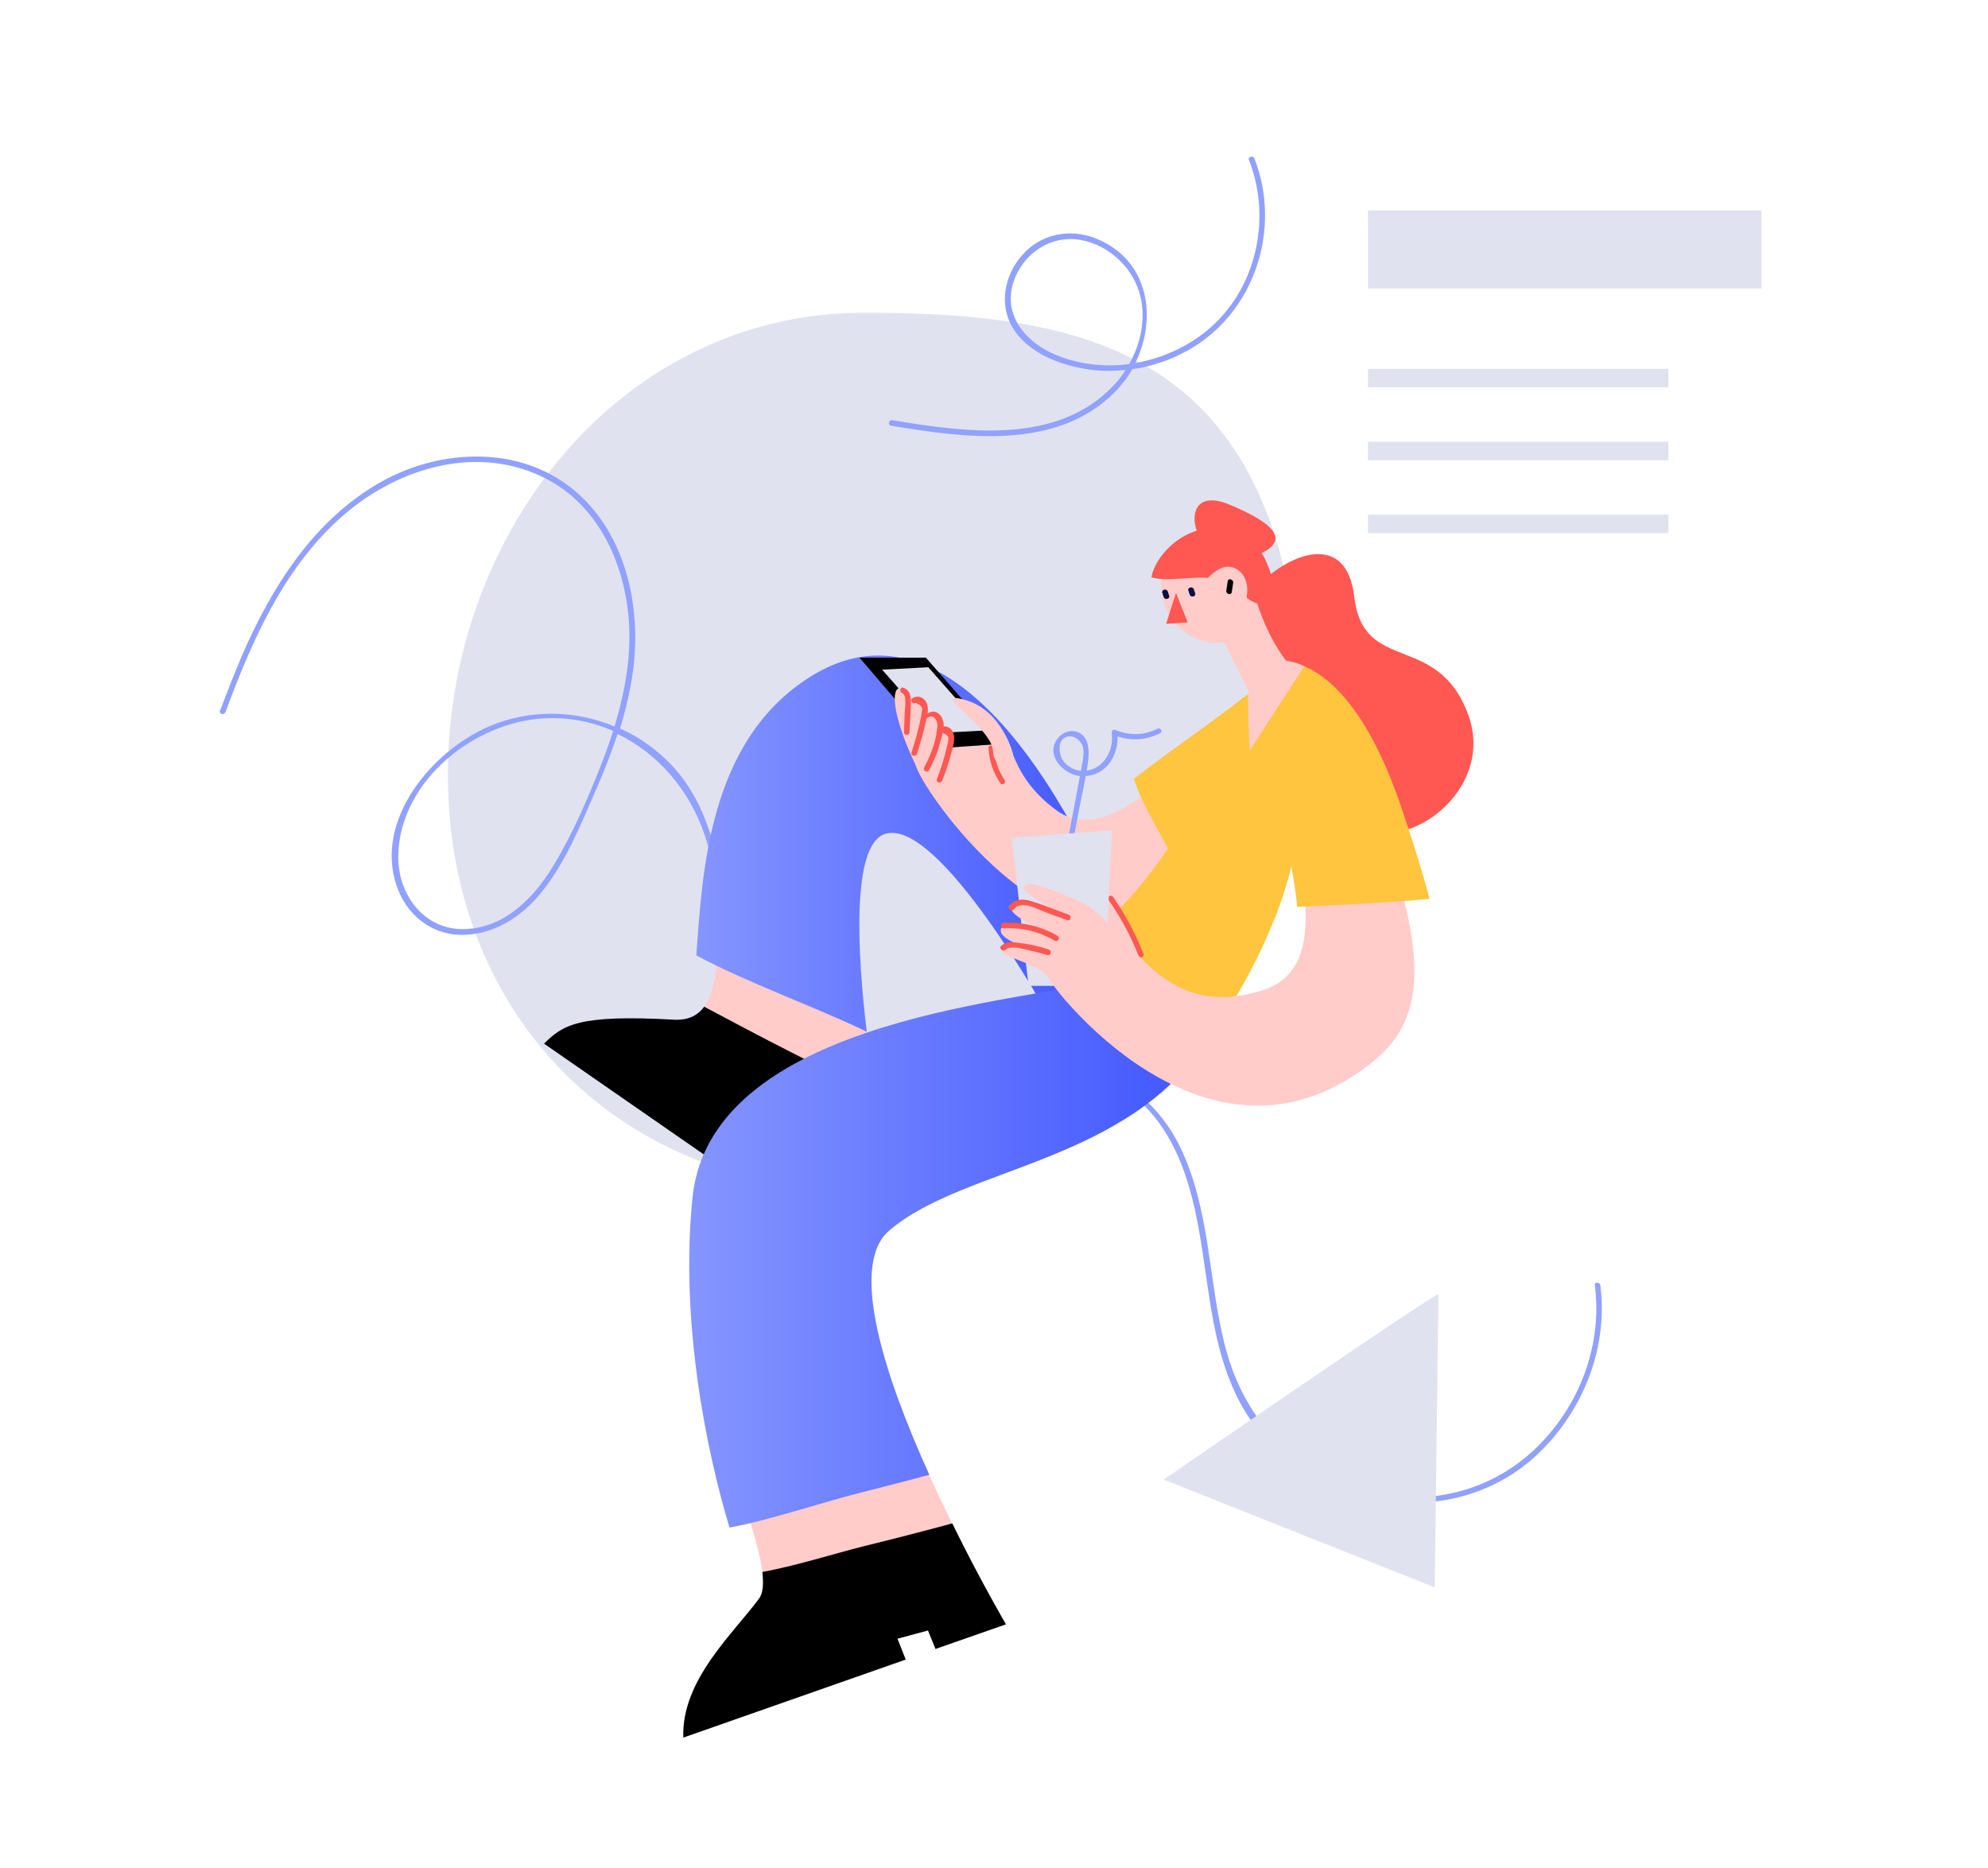 <svg width="581" height="546" viewBox="0 0 581 546" fill="none" xmlns="http://www.w3.org/2000/svg">
<path d="M380.8 219.7C380.8 290.6 323.4 348 252.5 348C181.6 348 130.9 297.3 130.9 226.4C130.9 155.5 181.6 91.4 252.5 91.4C323.4 91.4 380.8 104.9 380.8 219.7Z" fill="#E0E2F0"/>
<path d="M514.8 61.5H399.8V84.3H514.8V61.5Z" fill="#E0E2F0"/>
<path d="M487.6 107.8H399.8V113.2H487.6V107.8Z" fill="#E0E2F0"/>
<path d="M487.6 129.1H399.8V134.5H487.6V129.1Z" fill="#E0E2F0"/>
<path d="M487.6 150.4H399.8V155.8H487.6V150.4Z" fill="#E0E2F0"/>
<path d="M467.7 375.6C467.6 374.6 465.9 374.6 466.1 375.6C468.5 394.1 460.8 412.9 446.8 425.1C432.6 437.4 413.3 440.6 395.6 434.9C376.4 428.7 363.5 413.6 358.3 394.4C353 374.7 353.9 353.4 344.7 334.8C336.8 318.7 317.9 305.5 299.7 313.6C298.7 314 299.6 315.4 300.5 315C310.3 310.6 321.4 313.3 329.9 319.3C339 325.8 344.3 336 347.4 346.5C353.6 367.2 352 390 362.2 409.5C378.1 439.8 420.6 449.1 447 427.1C461.8 414.6 470.2 394.8 467.7 375.6Z" fill="#90A1FF"/>
<path d="M329.3 315.6C310.9 330.2 285.5 335.1 263.1 328C242.4 321.4 225 304.7 217.6 284.2C210.3 263.9 211.8 239.8 196 223.3C191.7 218.9 186.7 215.3 181.2 212.9C182.9 207.4 184.2 201.8 185 196.1C187.5 177.2 182.9 155.7 167.6 143.1C151.8 130.1 128.8 131.1 111.6 140.7C92 151.6 79.5 171.3 70.8 191.4C68.5 196.8 66.4 202.2 64.3 207.7C63.9 208.7 65.5 209.1 65.9 208.1C73.5 187.6 82.6 166.7 99.1 151.7C114.8 137.4 138 129.7 158.2 139.2C176.8 147.9 184.7 169.4 183.9 188.8C183.6 196.8 181.9 204.6 179.6 212.3C168 207.5 154.8 207.2 142.9 212.3C126.2 219.5 109.4 239.6 115.9 258.8C118.6 267 125.6 272.9 134.3 273.2C143.9 273.5 152.5 268 158.3 260.7C165.3 252 169.7 241.1 174.1 231C176.5 225.6 178.6 220.1 180.5 214.5C192.3 220.2 201.5 230.9 205.9 243.9C212.2 262.7 212.2 282.8 223.5 299.9C234.3 316.3 251.7 328.3 271.1 331.8C291.9 335.6 313.8 330 330.3 316.9C331.2 316.1 330.1 315 329.3 315.6ZM176 222.7C171.9 233.1 167.4 243.7 161.6 253.2C156 262.4 147.6 271 136.2 271.5C123.9 272.1 116 261.2 116.4 249.6C117.1 227.9 139 210.7 159.6 209.9C166.6 209.6 173.2 211 179.2 213.6C178.2 216.8 177.1 219.8 176 222.7Z" fill="#90A1FF"/>
<path d="M366.6 46.3C366.2 45.3 364.6 45.8 365 46.7C371.3 62.7 367.8 81.9 355.5 94.1C349.2 100.4 340.7 104.5 331.8 106.1C338.3 92.9 335.8 75.9 320.3 69.7C312.6 66.6 304 68.4 298.6 74.7C293.6 80.5 291.9 88.9 295.9 95.7C300.5 103.3 310 106.8 318.4 108C321.9 108.5 325.4 108.5 329 108.1C327.9 109.8 326.7 111.4 325.3 112.8C308.7 130.2 282 126.3 260.8 122.8C259.8 122.6 259.3 124.2 260.4 124.4C282 128 308.9 131.8 326 114.4C327.9 112.4 329.6 110.2 330.9 107.9C336.5 107.1 341.9 105.3 346.8 102.6C366.6 91.8 374.7 67 366.6 46.3ZM307.4 103.2C299.3 99.4 293.3 91.9 296.1 82.7C298.7 74.3 306.9 68.6 315.7 70.1C324.3 71.6 331.6 78.6 333.4 87.1C334.8 93.7 333.3 100.6 330 106.4C322.4 107.4 314.4 106.4 307.4 103.2Z" fill="#90A1FF"/>
<path d="M420.4 378.2C417.1 379.3 340.1 432.4 340.1 432.4L419.3 463.9L420.4 378.2Z" fill="#E0E2F0"/>
<path d="M209.8 278.6C209.1 287.7 207.5 294.4 202.6 296.9C205.1 298.7 208 300 210.5 301.4C214.4 303.5 218.2 305.5 221.9 307.9C230.3 313.4 238.6 320.1 248.8 321.8C249.3 321.9 249.4 322.2 249.4 322.6C251.7 323.2 254 323.7 256.3 324.1L256.6 324C256.6 324 253.9 309.2 252.3 292.3C238.1 288 223.7 284 209.8 278.6Z" fill="#FFCCCA"/>
<path d="M205.8 294.2C203.9 296.8 201.1 298.2 197 298C168.8 296.4 164.5 299.6 159 305L213.8 343L256.6 324C256.6 324 256.3 322.3 255.8 319.5C238.9 311.7 222.3 303 205.8 294.2Z" fill="black"/>
<path d="M237.1 197.6C206.7 216.4 205.3 255.8 203.5 279.2C217.9 287 238.6 294.4 253.3 301.5C250.6 278.9 248.7 246.8 258.7 243.7C274.4 238.8 306.4 296.8 306.4 296.8L329.7 277.3C328.8 274 289.4 165.2 237.1 197.6Z" fill="url(#paint0_linear)"/>
<path d="M222.8 464.9C234.6 465.2 246.6 462 257.7 458.7C265.6 456.4 273.4 453.6 281.1 450.9C277.6 444 273.8 436.2 270.2 428C253.4 434.4 236.2 440 218.5 442.3C221.7 452.7 223.8 460.5 222.8 464.9Z" fill="#FFCCCA"/>
<path d="M252.7 451.8C243.2 454.2 233 457.5 222.8 459.4C223.2 462.9 223 465.5 221.9 467.1C214.3 477.4 199.1 491 199.7 507.8L264.7 485L262.3 478.9L271.2 476.5L273.4 481.9L294 474.7C294 474.7 286.6 462.1 278.3 445.2C269.8 447.5 261.3 449.7 252.7 451.8Z" fill="black"/>
<path d="M321.2 286.5C304.9 292.5 207.9 296.3 202.4 349.9C198.7 385.7 206.3 423.6 213.2 446.4C224.2 444.5 241.4 438.7 251.6 436.2C258.3 434.5 264.9 432.8 271.6 431C258.9 403 247.8 369.9 259.9 359.6C282.1 340.6 330.4 340.1 353.7 302.7C370.9 275.2 321.2 286.5 321.2 286.5Z" fill="url(#paint1_linear)"/>
<path d="M371.8 173.1C371.8 173.6 371.7 174.1 371.6 174.5C371.5 175 371.5 175.4 371.4 175.9C371.4 176 371.4 176.1 371.3 176.2C371.2 176.6 371.1 177 371 177.4C369.2 183.2 364.5 187.8 357.3 187.9C343.4 188.2 337.9 176.6 339.7 167.1C340.9 160.7 345.3 155.2 352.6 154.7C352.9 154.7 353.2 154.7 353.5 154.7C360.2 154.6 365 157.1 368 160.7C368.5 161.3 369 162 369.4 162.7C369.7 163.2 369.9 163.6 370.1 164.1C370.4 164.8 370.7 165.6 371 166.3C371.7 168.4 372 170.8 371.8 173.1Z" fill="#FFCCCA"/>
<path d="M371.8 173.1C371.8 173.6 371.7 174.1 371.6 174.5C371.5 175 371.5 175.4 371.4 175.9C371.4 176 371.4 176.1 371.3 176.2C371.2 176.6 371.1 177 371 177.4C370.5 177.3 366.3 176.5 364.3 174.6C365.1 170.9 363.8 166.9 360.2 165.8C357.4 165 354.9 167 353 168.9C350.3 168.3 340.4 170.1 336.5 168.7C337.7 162.3 345.1 155.2 352.5 154.6C352.8 154.6 353.1 154.6 353.4 154.6C360.1 154.5 364.9 157 367.9 160.6C368.4 161.2 368.9 161.9 369.3 162.6C369.6 163.1 369.8 163.5 370 164C370.3 164.7 370.6 165.5 370.9 166.2C371.7 168.4 372 170.8 371.8 173.1Z" fill="#FF5852"/>
<path d="M343.7 173.3L347.1 181.9L340.8 182.3L343.7 173.3Z" fill="#FF5852"/>
<path d="M348.9 172.2L349.3 173.4C349.6 174.4 348 174.7 347.7 173.8L347.3 172.6C347 171.6 348.6 171.3 348.9 172.2Z" fill="#0D0F44"/>
<path d="M341.3 172.9L341.7 174.1C342 175.1 340.4 175.4 340.1 174.5L339.7 173.3C339.4 172.2 341 171.9 341.3 172.9Z" fill="#0D0F44"/>
<path d="M358.8 169.9C358.7 170.8 358.5 171.7 358.4 172.6C358.2 173.6 359.8 174.1 360 173C360.1 172.1 360.3 171.2 360.4 170.3C360.5 169.3 358.9 168.8 358.8 169.9Z" fill="black"/>
<path d="M351.3 158.3C347.2 152.1 348.3 142.8 359.4 147.5C370.5 152.1 378.1 157.5 368.1 161.9C358 166.1 351.3 158.3 351.3 158.3Z" fill="#FF5852"/>
<path d="M336.7 230.5C326.7 238.4 316.7 242.8 308.6 236.7C301.2 231.2 298 225.5 296 220.4C294.8 219.9 293.7 219.1 292.8 218C288.4 212.3 283.1 207.4 277.6 202.7C270.9 204.9 265.6 217.8 267.7 223.9C271.2 234.2 313.4 291.1 342 259.7C344.5 257 346.7 254.3 348.8 251.6C344.2 245 340.3 237.8 336.7 230.5Z" fill="#FFCCCA"/>
<path d="M368.1 210.7C367.7 212.7 367.2 215 366.4 217.5C363.4 227.9 357.3 241.6 345.1 256.1C342.1 247.7 333.9 236.2 331.4 227.6C340.2 220.7 351.9 212.6 360.9 205.8C361.7 205.2 362.5 204.6 363.2 204C363.7 203.6 364.2 203.3 364.6 202.9C365.3 202.3 366.1 201.7 366.8 201.1C367.7 200.4 368.5 199.7 369.3 199C369.4 198.9 369.6 203.4 368.1 210.7Z" fill="#FFC53E"/>
<path d="M293.6 228C291.7 225.1 290.7 222 290.5 218.6C290.4 217.6 288.8 217.6 288.9 218.6C289.1 222.3 290.2 225.7 292.3 228.8C292.7 229.7 294.2 228.9 293.6 228Z" fill="#FF5852"/>
<path d="M369.4 177.1C370.2 177.4 379.8 200 379.8 200C379.8 200 366.9 206.3 366.6 205.5C366.3 204.7 354.1 180.4 354.1 180.4L369.4 177.1Z" fill="#FFCCCA"/>
<path d="M366.5 172.9C371.4 165.3 393.1 151.8 395.8 174.5C398.5 197.2 420.2 184.5 429.1 208.9C438 233.3 405.2 253.1 395.8 238.2C386.4 223.3 404.5 210.5 387.9 203C371.3 195.5 366.5 172.9 366.5 172.9Z" fill="#FF5852"/>
<path d="M379.9 233.7C379.9 246 376.5 258.4 372.2 269.2C364.5 288.5 353.7 302.8 353.7 302.8L314.8 273.9C327.7 269.7 342 248.4 353.2 228.9C359.4 218 364.6 207.7 368.1 201.1C368.1 201.1 372.1 189.6 377.1 212.1C377.8 215.2 378.5 219 379.2 223.6C379.7 226.9 380 230.3 379.9 233.7Z" fill="#FFC53E"/>
<path d="M377 212.1C371.8 223 366.4 234.1 366.4 234.1L353.1 228.9C359.3 218 364.5 207.7 368 201.1C368.1 201.1 372 189.6 377 212.1Z" fill="#FFC53E"/>
<path d="M379.9 233.7C379.9 246 376.5 258.4 372.2 269.2C366.6 264.4 369.2 247.3 372 229C372 228.9 375.5 231 379.9 233.7Z" fill="#FFC53E"/>
<path d="M292.6 217.4L273.9 218.7L251.2 192.2H270.6L292.6 217.4Z" fill="black"/>
<path d="M287.6 213.5L274.1 214.2L257.8 195.7L271.3 195L287.6 213.5Z" fill="#E0E2F0"/>
<path d="M321.7 259.4C321.7 259.4 331.9 271.2 332.7 279.3C333.5 287.4 321.3 271.3 320.8 271.2C320.2 271.1 321.7 259.4 321.7 259.4Z" fill="#FFCCCA"/>
<path d="M334.2 278.8C331.9 272.9 328.9 267.3 325.3 262.1C324.7 261.3 323.3 262.1 323.9 262.9C327.5 268 330.4 273.4 332.7 279.2C333 280.2 334.5 279.8 334.2 278.8Z" fill="#FF5852"/>
<path d="M338.2 213C334.1 215 330.1 215 325.9 213.3C325.3 213 324.8 213.8 324.9 214.3C325.6 219.3 322.5 224.6 317.6 225.2C317.8 224 318 222.7 318.1 221.5C318.3 219.1 318.1 216.2 316.1 214.6C313.9 212.9 310.9 213.6 309.2 215.7C305.3 220.5 310.6 226.2 315.6 226.8C314.1 235.2 312.4 243.7 310.8 252.1C310.6 253.1 312.2 253.6 312.4 252.5C313.4 246.9 314.5 241.4 315.5 235.8C316.1 232.8 316.8 229.8 317.3 226.8C323.3 226.4 326.8 220.9 326.6 215.2C330.8 216.6 334.9 216.3 339 214.3C340 213.9 339.2 212.5 338.2 213ZM314.6 225C312.8 224.5 310.9 223.1 310.2 221.4C307.8 214.8 314.1 213.2 316.3 217.8C317.1 219.5 316.4 222.4 316.1 224.1C316 224.5 316 224.9 315.9 225.3C315.5 225.2 315 225.1 314.6 225Z" fill="#90A1FF"/>
<path d="M325 242.6L324.5 252.2L324.4 254.6L323.8 267.1L323.7 269.5L322.8 288.1H300.6L299.6 279.4L299.3 277.4L298 265.4L297.8 263.4L296.5 251.7L296.2 249.7L295.7 244.9L301.4 244.5L303.9 244.3L318 243.1L320.5 243L325 242.6Z" fill="#E0E2F0"/>
<path d="M296.1 220.5C296.1 220.5 293 207.5 281.9 204.5C270.8 201.5 289.8 212.4 290.2 219.4C290.6 226.4 296.1 220.5 296.1 220.5Z" fill="#FFCCCA"/>
<path d="M269 226.3C262.8 214.6 259.4 202 262.9 201C266.3 200 265.7 207.7 265.7 207.7C265.7 207.7 266 200.8 269.4 205C273.1 209.7 271.8 212.5 271.8 212.5C271.8 212.5 270.8 206.3 273.6 208.7C276.4 211.1 276.2 215.4 276.2 215.4C276.2 215.4 274.2 212 277.1 213.4C280 214.8 275.1 226.2 275.1 226.2L269 226.3Z" fill="#FFCCCA"/>
<path d="M264.099 201C263.099 200.6 262.699 202.2 263.699 202.6C265.199 203.2 264.399 207.3 264.399 208.5C264.299 210.3 264.299 212.2 264.199 214C264.199 215 265.799 215 265.799 214C265.899 210.9 266.199 207.7 266.199 204.5C266.099 202.8 265.599 201.6 264.099 201Z" fill="#FF5852"/>
<path d="M278.699 214.5C278.299 213 276.999 212.1 275.799 212.3C275.799 211.7 275.799 211.1 275.599 210.6C274.999 208.4 272.899 207.1 271.099 208.6C271.199 207.8 271.199 207.1 271.099 206.4C270.699 204.2 268.699 202.9 266.699 204C265.799 204.5 266.599 205.9 267.499 205.4C269.099 205.9 269.799 206.8 269.399 208C269.299 208.6 269.199 209.3 269.099 209.9C268.899 211 268.599 212.2 268.299 213.3C267.799 215.5 267.099 217.7 266.399 219.9C266.099 220.9 267.599 221.3 267.999 220.3C268.799 217.7 269.599 215.2 270.199 212.5C270.399 211.7 270.599 210.9 270.799 210C272.899 208 274.399 211.3 273.899 212.7C273.799 213.4 273.699 214.2 273.599 214.9C273.399 215.8 273.199 216.8 272.899 217.7C272.199 220 271.199 222.2 270.099 224.3C269.599 225.2 270.999 226 271.499 225.1C272.799 222.7 273.899 220.2 274.599 217.6C274.899 216.6 275.199 215.4 275.499 214.2C276.899 214.7 277.399 215.4 277.099 216.5C276.999 217.1 276.899 217.7 276.699 218.3C276.499 219.4 276.199 220.4 275.899 221.5C275.299 223.6 274.599 225.7 273.799 227.7C273.399 228.7 274.999 229.1 275.399 228.1C276.399 225.4 277.399 222.6 278.099 219.8C278.499 218.2 279.199 216.2 278.699 214.5Z" fill="#FF5852"/>
<path d="M381 259.8C382.8 273.9 380.9 285.5 369.3 289.3C338 299.4 330 269.9 315.7 263.5C301.3 257.2 300.4 257.9 299.2 259.3C298.1 260.7 312 268 312 268C312 268 298.6 262.7 296 265C293.2 267.4 308.5 273.3 308.1 273.5C307.7 273.6 293.2 268.4 292.5 271.6C291.7 275.4 305.2 278.3 305.2 278.3C305.2 278.3 292.7 274.4 292.4 277.2C292.1 280 303.8 281.1 306.8 286.4C309.8 291.6 354.9 348.2 401.7 309.9C415.8 298.3 415.7 282 408.9 257.4C399.6 258.4 390.3 259.4 381 259.8Z" fill="#FFCCCA"/>
<path d="M409.6 236.1C401.3 211.5 391.7 200.6 383.8 196C383.2 195.7 382.6 195.3 382 195.1C381.7 195 381.4 194.8 381.2 194.7C379.9 194.1 378.7 193.7 377.5 193.4C373.9 197.9 371.4 203.3 368.1 208.1C368 208.2 367.9 208.3 367.8 208.5C367.9 209.2 368 210 368.2 210.8C368.4 211.9 368.6 212.9 368.8 214C369.4 217 370.1 220.2 370.8 223.6C371.2 225.4 371.6 227.1 372.1 229C375 241.2 378.1 254.2 379.1 265C388.6 264.7 408.3 263.6 417.8 262.7C415.7 254.7 412.9 245.9 409.6 236.1Z" fill="#FFC53E"/>
<path d="M306.5 277.5C303.8 276.6 301 275.9 298.1 275.6C296.1 275.3 294.2 275 292.6 276.4C291.8 277.1 293 278.2 293.8 277.6C295.4 276.2 299 277.3 300.7 277.7C302.5 278.1 304.3 278.6 306.1 279.1C307.1 279.4 307.5 277.8 306.5 277.5Z" fill="#FF5852"/>
<path d="M309.1 273.5C304.3 270.7 298.9 269.4 293.3 269.7C292.3 269.8 292.3 271.4 293.3 271.3C298.6 271 303.6 272.2 308.2 274.9C309.2 275.4 310 274 309.1 273.5Z" fill="#FF5852"/>
<path d="M312.3 267.3C308.6 266 305 264.4 301.2 263.3C298.9 262.6 296.6 262.7 295 264.6C294.3 265.4 295.5 266.6 296.2 265.8C298.5 263 302.7 265.5 305.3 266.5C307.5 267.3 309.7 268.1 311.9 268.9C312.9 269.3 313.3 267.7 312.3 267.3Z" fill="#FF5852"/>
<path d="M381.2 194.7L368.7 214L366.4 217.5L365.2 219.4C365.2 219.4 364.8 209.8 364.7 202.8C365.4 202.2 366.2 201.6 366.9 201C366.8 198.7 366.9 196.7 367.2 195L374 192.9C376.1 193 378.5 193.5 381.2 194.7Z" fill="#FFCCCA"/>
<path d="M364.9 245.6C365.2 245.8 365.5 246 365.9 246.3C368 240.5 370 234.7 372.1 228.9C376 217.9 379.9 207 383.8 196C383.2 195.7 382.6 195.3 382 195.1C378.3 204.6 373.2 214.7 369.4 224.2C366.7 231.1 363.9 238.1 361.2 245.1C362 245.3 364.1 245.1 364.9 245.6Z" fill="#FFC53E"/>
<path d="M363.3 203.899C359.1 215.999 357.7 228.899 353.4 240.999C353 241.999 348.6 240.699 349 239.699C353 228.399 357 217.099 361 205.799C361.8 205.099 362.6 204.499 363.3 203.899Z" fill="#FFC53E"/>
<defs>
<linearGradient id="paint0_linear" x1="329.7" y1="238.846" x2="181.702" y2="238.846" gradientUnits="userSpaceOnUse">
<stop stop-color="#3E53FF"/>
<stop offset="1" stop-color="#91A1FF"/>
</linearGradient>
<linearGradient id="paint1_linear" x1="357.319" y1="353.946" x2="174.504" y2="353.946" gradientUnits="userSpaceOnUse">
<stop stop-color="#3E53FF"/>
<stop offset="1" stop-color="#91A1FF"/>
</linearGradient>
</defs>
</svg>
